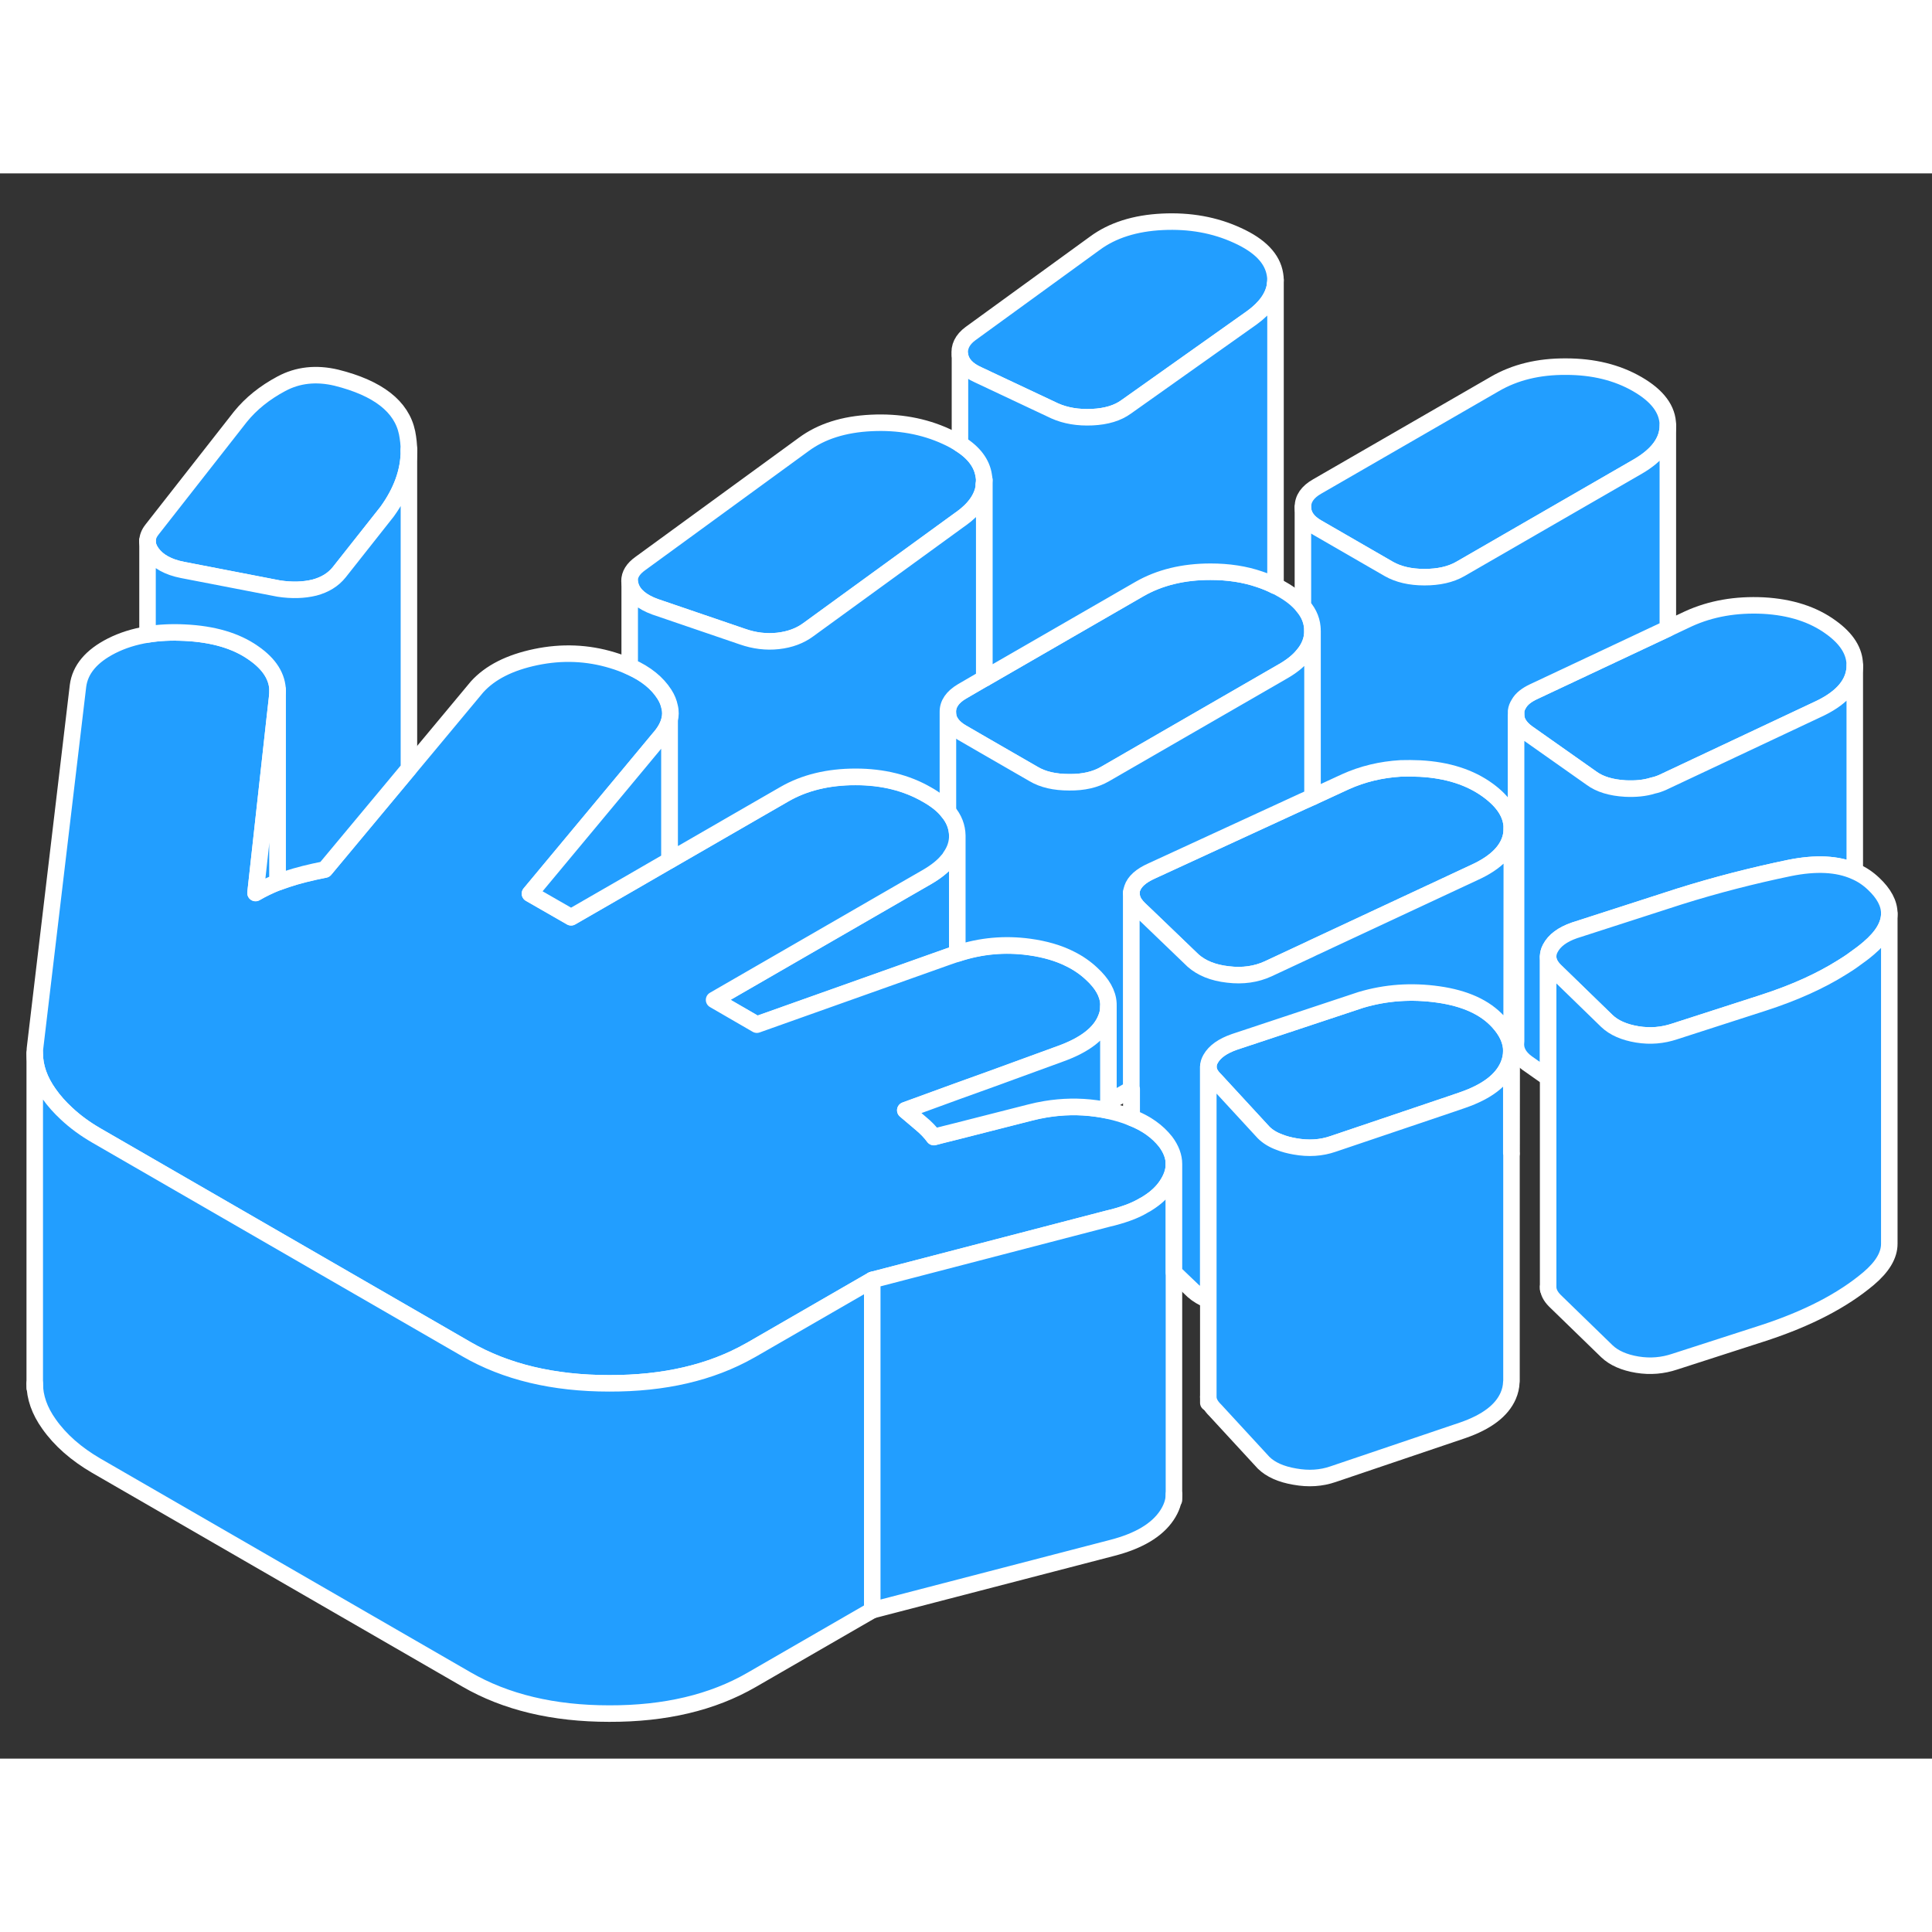 <svg width="48" height="48" viewBox="0 0 117 96" fill="#229EFF" xmlns="http://www.w3.org/2000/svg" stroke-width="1px" stroke-linecap="round" stroke-linejoin="round"><rect x="0" y="0" width="117" height="96" fill="#333333" stroke="none"/><path d="M99.153 12.763C97.923 12.053 96.483 11.703 94.833 11.703C93.173 11.693 91.743 12.043 90.523 12.753L79.763 18.963C79.183 19.293 78.903 19.703 78.903 20.203C78.903 20.703 79.193 21.123 79.773 21.453L84.103 23.953C84.683 24.283 85.403 24.453 86.263 24.453C87.123 24.453 87.843 24.293 88.423 23.963L99.183 17.753C100.403 17.043 101.003 16.213 101.003 15.263C101.003 14.303 100.383 13.473 99.153 12.763Z" stroke="white" stroke-linejoin="round"/><path d="M91.553 39.613V39.663C91.553 39.763 91.554 39.873 91.534 39.983C91.394 40.933 90.644 41.723 89.274 42.343L85.053 44.313L79.484 46.913L79.364 46.973L76.794 48.173C76.074 48.503 75.263 48.623 74.364 48.513C73.463 48.413 72.764 48.123 72.254 47.673L69.424 44.953L69.004 44.553C68.774 44.333 68.624 44.113 68.564 43.893C68.534 43.793 68.514 43.693 68.514 43.593V43.533C68.524 43.453 68.534 43.373 68.564 43.303C68.704 42.883 69.094 42.533 69.744 42.243L78.904 38.023L79.484 37.763L81.474 36.843C82.514 36.373 83.633 36.103 84.834 36.033C85.213 36.023 85.604 36.023 86.004 36.043C87.664 36.133 89.034 36.573 90.114 37.363C91.053 38.053 91.534 38.793 91.553 39.613Z" stroke="white" stroke-linejoin="round"/><path d="M91.524 53.143C91.524 53.443 91.464 53.733 91.334 54.033C90.944 54.923 90.034 55.613 88.594 56.113L87.924 56.343L80.734 58.773C80.014 59.023 79.244 59.073 78.414 58.923C78.074 58.863 77.764 58.783 77.494 58.673C77.104 58.533 76.774 58.333 76.524 58.083L73.594 54.903C73.314 54.633 73.174 54.363 73.174 54.093C73.174 53.933 73.224 53.783 73.314 53.623C73.564 53.183 74.044 52.843 74.764 52.593L82.414 50.053C83.924 49.603 85.484 49.493 87.104 49.723C88.724 49.953 89.934 50.503 90.734 51.383C91.264 51.963 91.524 52.553 91.524 53.143Z" stroke="white" stroke-linejoin="round"/><path d="M77.243 6.453C77.243 6.543 77.233 6.633 77.213 6.733V6.803C77.093 7.493 76.633 8.143 75.823 8.733L68.193 14.143C67.683 14.513 67.003 14.723 66.143 14.763C65.283 14.803 64.523 14.673 63.873 14.383L59.223 12.193C58.573 11.903 58.213 11.503 58.133 11.013C58.063 10.513 58.273 10.073 58.773 9.703L66.303 4.233C67.373 3.443 68.743 3.013 70.393 2.933C72.053 2.853 73.563 3.123 74.933 3.753C76.303 4.373 77.063 5.163 77.213 6.123C77.233 6.243 77.243 6.353 77.243 6.453Z" stroke="white" stroke-linejoin="round"/><path d="M59.603 18.523V18.583C59.603 18.673 59.593 18.743 59.573 18.833V18.993C59.463 19.683 59.003 20.333 58.193 20.913L58.133 20.953L48.943 27.633C48.443 28.003 47.833 28.233 47.113 28.313C46.393 28.393 45.673 28.313 44.953 28.053L39.653 26.243C38.863 25.953 38.373 25.543 38.193 25.023C38.153 24.903 38.133 24.793 38.123 24.683C38.123 24.293 38.333 23.943 38.783 23.623L48.673 16.413C49.743 15.623 51.103 15.193 52.763 15.113C54.413 15.033 55.933 15.303 57.303 15.933C57.613 16.073 57.883 16.223 58.133 16.383C58.983 16.913 59.463 17.563 59.573 18.303C59.593 18.383 59.593 18.463 59.603 18.523Z" stroke="white" stroke-linejoin="round"/><path d="M79.484 27.683V27.703C79.484 28.233 79.294 28.733 78.904 29.183C78.614 29.543 78.194 29.873 77.664 30.173L66.904 36.383C66.334 36.713 65.614 36.883 64.754 36.873C63.884 36.873 63.164 36.713 62.594 36.373L59.594 34.643L58.264 33.873C57.684 33.543 57.394 33.123 57.394 32.623C57.384 32.133 57.674 31.713 58.244 31.383L59.584 30.603H59.594L68.994 25.173C70.214 24.473 71.654 24.113 73.304 24.123C74.384 24.123 75.374 24.273 76.274 24.583C76.604 24.693 76.924 24.823 77.224 24.973H77.234C77.374 25.033 77.494 25.113 77.624 25.183C78.174 25.493 78.594 25.833 78.894 26.203C79.284 26.653 79.474 27.153 79.474 27.683H79.484Z" stroke="white" stroke-linejoin="round"/><path d="M57.974 40.103V47.243C57.874 47.263 57.784 47.303 57.684 47.333L57.394 47.433L45.834 51.543L43.244 50.043L46.224 48.323L54.834 43.353L56.154 42.593C56.684 42.283 57.104 41.953 57.394 41.593C57.464 41.523 57.514 41.453 57.554 41.373C57.834 40.983 57.974 40.553 57.974 40.103Z" stroke="white" stroke-linejoin="round"/><path d="M71.094 59.993C71.094 60.423 70.944 60.853 70.654 61.283C70.384 61.693 69.994 62.053 69.514 62.353C69.434 62.403 69.364 62.453 69.274 62.493C69.044 62.633 68.794 62.753 68.524 62.863C68.174 63.003 67.793 63.123 67.374 63.233L67.124 63.293L52.824 67.013L45.514 71.233C45.514 71.233 45.444 71.273 45.404 71.293C43.054 72.623 40.224 73.283 36.894 73.273C33.514 73.273 30.624 72.583 28.244 71.203L5.833 58.263C5.144 57.863 4.544 57.423 4.024 56.933C3.624 56.563 3.264 56.163 2.964 55.733C2.394 54.933 2.104 54.113 2.104 53.283V53.253C2.104 53.093 2.124 52.933 2.144 52.773L4.724 31.033C4.854 30.043 5.534 29.233 6.754 28.613C7.404 28.283 8.134 28.053 8.934 27.923C9.624 27.803 10.374 27.773 11.174 27.813C12.904 27.893 14.293 28.303 15.334 29.033C16.323 29.713 16.814 30.493 16.814 31.383V31.413C16.814 31.413 16.803 31.503 16.803 31.553L16.784 31.703V31.733L16.644 32.973L15.474 43.583C15.884 43.343 16.324 43.133 16.794 42.943C16.804 42.943 16.803 42.943 16.814 42.943C16.983 42.883 17.174 42.813 17.354 42.753C18.034 42.523 18.814 42.333 19.674 42.163L24.714 36.113L24.764 36.053L28.894 31.093C29.684 30.223 30.864 29.623 32.444 29.293C34.024 28.963 35.574 29.023 37.084 29.483C37.453 29.593 37.803 29.723 38.123 29.873C38.144 29.873 38.174 29.893 38.194 29.903C39.124 30.323 39.794 30.873 40.224 31.543C40.394 31.803 40.494 32.063 40.544 32.313C40.614 32.583 40.604 32.853 40.544 33.113C40.454 33.483 40.244 33.853 39.914 34.223L38.194 36.293L32.093 43.623L34.584 45.053L38.194 42.973L40.544 41.613L45.394 38.813L47.494 37.603C48.704 36.903 50.144 36.553 51.803 36.553C53.464 36.553 54.894 36.913 56.123 37.623C56.673 37.933 57.104 38.273 57.394 38.643C57.784 39.093 57.964 39.593 57.974 40.113C57.974 40.563 57.834 40.993 57.553 41.383C57.514 41.463 57.464 41.533 57.394 41.603C57.104 41.963 56.684 42.293 56.154 42.603L54.834 43.363L46.224 48.333L43.244 50.053L45.834 51.553L57.394 47.443L57.684 47.343C57.784 47.313 57.874 47.273 57.974 47.253C59.394 46.783 60.843 46.653 62.324 46.853C63.273 46.983 64.114 47.223 64.834 47.593C65.314 47.833 65.743 48.133 66.114 48.483C66.754 49.073 67.094 49.673 67.124 50.283V50.503C67.124 50.723 67.074 50.943 66.984 51.163C66.634 52.073 65.704 52.793 64.194 53.333L59.974 54.873L57.974 55.593L54.824 56.743C55.033 56.923 55.244 57.103 55.474 57.293C55.564 57.373 55.654 57.443 55.744 57.523C56.074 57.793 56.343 58.073 56.553 58.363L57.014 58.243L57.974 58.003L62.373 56.883C62.684 56.803 63.004 56.733 63.313 56.683C64.334 56.513 65.353 56.493 66.374 56.633C66.624 56.663 66.874 56.713 67.124 56.763C67.633 56.873 68.104 57.013 68.514 57.183C68.524 57.183 68.524 57.193 68.534 57.193C69.414 57.533 70.094 58.023 70.584 58.643C70.924 59.093 71.094 59.553 71.094 60.003V59.993Z" stroke="white" stroke-linejoin="round"/><path d="M24.764 16.793C24.764 18.033 24.324 19.263 23.444 20.483L20.544 24.153C20.184 24.603 19.684 24.913 19.044 25.083C18.394 25.243 17.674 25.263 16.884 25.143L11.044 24.013C10.184 23.843 9.574 23.503 9.204 23.003C9.024 22.753 8.934 22.513 8.934 22.273C8.934 22.033 9.024 21.803 9.204 21.573L14.563 14.733C15.204 13.943 16.024 13.283 17.034 12.743C18.034 12.203 19.154 12.083 20.373 12.373C22.893 13.003 24.324 14.113 24.654 15.713C24.724 16.073 24.764 16.433 24.764 16.793Z" stroke="white" stroke-linejoin="round"/><path d="M112.323 29.763V29.803C112.323 29.903 112.323 30.013 112.303 30.113C112.163 31.063 111.413 31.853 110.053 32.473L100.684 36.883C100.504 36.963 100.304 37.033 100.104 37.073C99.603 37.233 99.034 37.283 98.424 37.253C97.564 37.203 96.874 36.993 96.374 36.623L92.474 33.873C92.084 33.583 91.864 33.263 91.814 32.903V32.563C91.834 32.403 91.894 32.253 91.984 32.113C92.144 31.823 92.454 31.583 92.883 31.383L101.004 27.563L102.254 26.973C103.614 26.353 105.124 26.093 106.784 26.173C108.434 26.263 109.804 26.703 110.884 27.493C111.844 28.183 112.313 28.943 112.323 29.763Z" stroke="white" stroke-linejoin="round"/><path d="M52.824 67.013V87.013L45.514 91.233C43.144 92.603 40.274 93.283 36.894 93.273C33.514 93.273 30.624 92.583 28.244 91.203L5.833 78.263C4.614 77.553 3.654 76.713 2.964 75.733C2.394 74.933 2.104 74.113 2.104 73.283V53.283C2.104 54.113 2.394 54.933 2.964 55.733C3.264 56.163 3.624 56.563 4.024 56.933C4.544 57.423 5.144 57.863 5.833 58.263L28.244 71.203C30.624 72.583 33.514 73.273 36.894 73.273C40.224 73.283 43.054 72.623 45.404 71.293C45.444 71.273 45.474 71.253 45.514 71.233L52.824 67.013Z" stroke="white" stroke-linejoin="round"/><path d="M2.104 73.543V73.283" stroke="white" stroke-linejoin="round"/><path d="M8.934 22.273V22.223" stroke="white" stroke-linejoin="round"/><path d="M16.814 31.413V42.933C16.814 42.933 16.804 42.933 16.794 42.933C16.324 43.123 15.884 43.333 15.474 43.573L16.644 32.963L16.784 31.723V31.693L16.803 31.543C16.803 31.493 16.814 31.443 16.814 31.403V31.413Z" stroke="white" stroke-linejoin="round"/><path d="M24.764 16.793V36.043L24.714 36.103L19.674 42.153C18.814 42.323 18.034 42.513 17.354 42.743C17.174 42.803 16.983 42.873 16.814 42.933V31.383C16.814 30.493 16.323 29.713 15.334 29.033C14.293 28.303 12.904 27.893 11.174 27.813C10.374 27.773 9.624 27.813 8.934 27.923V22.273C8.934 22.513 9.024 22.753 9.204 23.003C9.574 23.503 10.184 23.843 11.044 24.013L16.884 25.143C17.674 25.263 18.394 25.243 19.044 25.083C19.684 24.913 20.184 24.603 20.544 24.153L23.444 20.483C24.324 19.263 24.764 18.033 24.764 16.793Z" stroke="white" stroke-linejoin="round"/><path d="M24.764 16.793V16.693" stroke="white" stroke-linejoin="round"/><path d="M77.244 6.453V24.983H77.234C76.934 24.823 76.614 24.693 76.284 24.583C75.384 24.273 74.394 24.123 73.314 24.123C71.664 24.123 70.224 24.473 69.004 25.173L59.604 30.593V18.523C59.594 18.463 59.594 18.383 59.574 18.303C59.464 17.563 58.984 16.913 58.134 16.383V11.013C58.214 11.503 58.574 11.903 59.224 12.193L63.874 14.383C64.524 14.673 65.284 14.803 66.144 14.763C67.004 14.723 67.684 14.513 68.194 14.143L75.824 8.733C76.634 8.143 77.094 7.493 77.214 6.803V6.733C77.234 6.633 77.244 6.543 77.244 6.453Z" stroke="white" stroke-linejoin="round"/><path d="M101.003 15.263V27.563L92.883 31.383C92.453 31.583 92.143 31.823 91.983 32.113C91.893 32.253 91.833 32.403 91.813 32.563V42.003L91.553 42.153V39.613C91.533 38.793 91.053 38.053 90.113 37.363C89.033 36.573 87.663 36.133 86.003 36.043C85.603 36.023 85.213 36.023 84.833 36.033C83.633 36.103 82.513 36.373 81.473 36.843L79.483 37.763V27.683C79.483 27.153 79.293 26.653 78.903 26.203V20.203C78.903 20.703 79.193 21.123 79.773 21.453L84.103 23.953C84.683 24.283 85.403 24.453 86.263 24.453C87.123 24.453 87.843 24.293 88.423 23.963L99.183 17.753C100.403 17.043 101.003 16.213 101.003 15.263Z" stroke="white" stroke-linejoin="round"/><path d="M79.484 27.703V37.763L78.904 38.023L69.744 42.243C69.094 42.533 68.704 42.883 68.564 43.303C68.534 43.373 68.524 43.453 68.514 43.533V55.453L67.124 56.253V50.273C67.094 49.663 66.754 49.063 66.114 48.473C65.743 48.123 65.314 47.823 64.834 47.583C64.114 47.213 63.273 46.973 62.324 46.843C60.843 46.643 59.394 46.773 57.974 47.243V40.103C57.964 39.583 57.784 39.083 57.394 38.633V32.623C57.394 33.123 57.684 33.543 58.264 33.873L59.593 34.643L62.593 36.373C63.163 36.713 63.884 36.873 64.754 36.873C65.614 36.883 66.334 36.713 66.904 36.383L77.664 30.173C78.194 29.873 78.614 29.543 78.904 29.183C79.294 28.733 79.484 28.233 79.484 27.703Z" stroke="white" stroke-linejoin="round"/><path d="M40.544 33.103V41.603L38.194 42.963L34.584 45.043L32.094 43.613L38.194 36.283L39.914 34.213C40.244 33.843 40.454 33.473 40.544 33.103Z" stroke="white" stroke-linejoin="round"/><path d="M67.123 50.493V56.753C66.873 56.703 66.623 56.653 66.373 56.623C65.353 56.483 64.333 56.503 63.313 56.673C63.003 56.723 62.683 56.793 62.373 56.873L57.973 57.993L57.013 58.233L56.553 58.353C56.343 58.063 56.073 57.783 55.743 57.513C55.653 57.433 55.563 57.363 55.473 57.283C55.243 57.093 55.033 56.913 54.823 56.733L57.973 55.583L59.973 54.863L64.193 53.323C65.703 52.783 66.633 52.063 66.983 51.153C67.073 50.933 67.123 50.713 67.123 50.493Z" stroke="white" stroke-linejoin="round"/><path d="M71.093 59.993V79.993C71.093 80.423 70.943 80.853 70.653 81.283C70.053 82.173 68.953 82.823 67.373 83.233L52.823 87.013V67.013L67.123 63.293L67.373 63.233C67.793 63.123 68.173 63.003 68.523 62.863C68.793 62.753 69.043 62.633 69.273 62.493C69.363 62.453 69.433 62.403 69.513 62.353C69.993 62.053 70.383 61.693 70.653 61.283C70.943 60.853 71.093 60.423 71.093 59.993Z" stroke="white" stroke-linejoin="round"/><path d="M71.094 59.993V59.793" stroke="white" stroke-linejoin="round"/><path d="M71.094 80.333V79.993" stroke="white" stroke-linejoin="round"/><path d="M73.174 74.453V74.093" stroke="white" stroke-linejoin="round"/><path d="M73.174 54.093V53.923" stroke="white" stroke-linejoin="round"/><path d="M91.523 53.143V52.953" stroke="white" stroke-linejoin="round"/><path d="M93.754 67.563V67.433" stroke="white" stroke-linejoin="round"/><path d="M112.323 29.803V42.263C111.273 41.803 109.964 41.743 108.374 42.063C106.154 42.523 103.924 43.093 101.694 43.793L95.344 45.843C94.624 46.093 94.133 46.453 93.883 46.933C93.793 47.103 93.754 47.273 93.754 47.433V54.773L92.474 53.873C91.964 53.503 91.743 53.063 91.813 52.563V32.903C91.863 33.263 92.084 33.583 92.474 33.873L96.374 36.623C96.874 36.993 97.564 37.203 98.424 37.253C99.034 37.283 99.603 37.233 100.103 37.073C100.303 37.033 100.504 36.963 100.684 36.883L110.053 32.473C111.413 31.853 112.163 31.063 112.303 30.113C112.323 30.013 112.323 29.903 112.323 29.803Z" stroke="white" stroke-linejoin="round"/><path d="M114.414 44.823C114.414 45.523 113.994 46.223 113.154 46.933C112.884 47.163 112.604 47.373 112.304 47.583C112.064 47.763 111.814 47.923 111.554 48.083C110.234 48.913 108.654 49.623 106.804 50.223L101.414 51.963C100.694 52.203 99.944 52.273 99.154 52.143C98.364 52.013 97.744 51.743 97.314 51.333L95.904 49.963L94.164 48.273C93.894 48.003 93.754 47.723 93.754 47.433C93.754 47.273 93.794 47.103 93.884 46.933C94.134 46.453 94.624 46.093 95.344 45.843L101.694 43.793C103.924 43.093 106.154 42.523 108.374 42.063C109.964 41.743 111.274 41.803 112.314 42.263C112.744 42.443 113.114 42.693 113.454 43.013C114.094 43.613 114.414 44.213 114.414 44.823Z" stroke="white" stroke-linejoin="round"/><path d="M114.414 44.823V64.823C114.414 65.523 113.994 66.223 113.154 66.933C111.574 68.263 109.464 69.353 106.804 70.223L101.414 71.963C100.694 72.203 99.944 72.273 99.154 72.143C98.364 72.013 97.744 71.743 97.314 71.333L94.164 68.273C93.894 68.003 93.754 67.723 93.754 67.433V47.433C93.754 47.723 93.894 48.003 94.164 48.273L95.904 49.963L97.314 51.333C97.744 51.743 98.364 52.013 99.154 52.143C99.944 52.273 100.694 52.203 101.414 51.963L106.804 50.223C108.654 49.623 110.234 48.913 111.554 48.083C111.814 47.923 112.064 47.763 112.304 47.583C112.604 47.373 112.884 47.163 113.154 46.933C113.994 46.223 114.414 45.523 114.414 44.823Z" stroke="white" stroke-linejoin="round"/><path d="M91.553 39.663V42.153L91.534 59.353V53.143C91.524 52.553 91.264 51.963 90.734 51.383C89.934 50.503 88.724 49.953 87.103 49.723C85.484 49.493 83.924 49.603 82.414 50.053L74.764 52.593C74.044 52.843 73.564 53.183 73.314 53.623C73.224 53.783 73.174 53.933 73.174 54.093V68.223C72.814 68.083 72.514 67.903 72.254 67.673L71.094 66.563V59.993C71.094 59.543 70.924 59.083 70.584 58.633C70.094 58.013 69.414 57.523 68.534 57.183V55.443H68.514V43.593C68.514 43.693 68.534 43.793 68.564 43.893C68.624 44.113 68.774 44.333 69.004 44.553L69.424 44.953L72.254 47.673C72.764 48.123 73.463 48.413 74.364 48.513C75.263 48.623 76.074 48.503 76.794 48.173L79.364 46.973L79.484 46.913L85.053 44.313L89.274 42.343C90.644 41.723 91.394 40.933 91.534 39.983C91.554 39.873 91.553 39.763 91.553 39.663Z" stroke="white" stroke-linejoin="round"/><path d="M91.534 59.353V73.143L91.524 73.213C91.514 73.493 91.454 73.753 91.334 74.033C90.944 74.923 90.034 75.613 88.594 76.113L80.734 78.773C80.014 79.023 79.244 79.073 78.414 78.923C77.584 78.783 76.954 78.503 76.524 78.083L73.594 74.903C73.314 74.633 73.174 74.363 73.174 74.093V54.093C73.174 54.363 73.314 54.633 73.594 54.903L76.524 58.083C76.774 58.333 77.104 58.533 77.494 58.673C77.764 58.783 78.074 58.863 78.414 58.923C79.244 59.073 80.014 59.023 80.734 58.773L87.924 56.343L88.594 56.113C90.034 55.613 90.944 54.923 91.334 54.033C91.464 53.733 91.524 53.443 91.524 53.143V59.353H91.534Z" stroke="white" stroke-linejoin="round"/><path d="M16.814 31.383V31.273" stroke="white" stroke-linejoin="round"/><path d="M59.604 18.583V30.593H59.594L58.254 31.373C57.684 31.713 57.394 32.133 57.404 32.623V38.633C57.114 38.263 56.684 37.923 56.134 37.613C54.904 36.903 53.464 36.543 51.814 36.543C50.164 36.543 48.714 36.893 47.504 37.593L45.404 38.803L40.554 41.603V33.103C40.614 32.843 40.624 32.573 40.554 32.303C40.504 32.053 40.404 31.793 40.234 31.533C39.804 30.863 39.134 30.313 38.204 29.893C38.184 29.883 38.154 29.873 38.134 29.863V24.683C38.144 24.793 38.164 24.903 38.204 25.023C38.384 25.543 38.874 25.953 39.664 26.243L44.964 28.053C45.684 28.303 46.404 28.393 47.124 28.313C47.844 28.233 48.454 28.003 48.954 27.633L58.144 20.953L58.204 20.913C59.014 20.333 59.474 19.683 59.584 18.993V18.833C59.604 18.743 59.614 18.673 59.614 18.583H59.604Z" stroke="white" stroke-linejoin="round"/><path d="M68.514 43.593V43.533" stroke="white" stroke-linejoin="round"/><path d="M68.514 57.173V55.453" stroke="white" stroke-linejoin="round"/></svg>